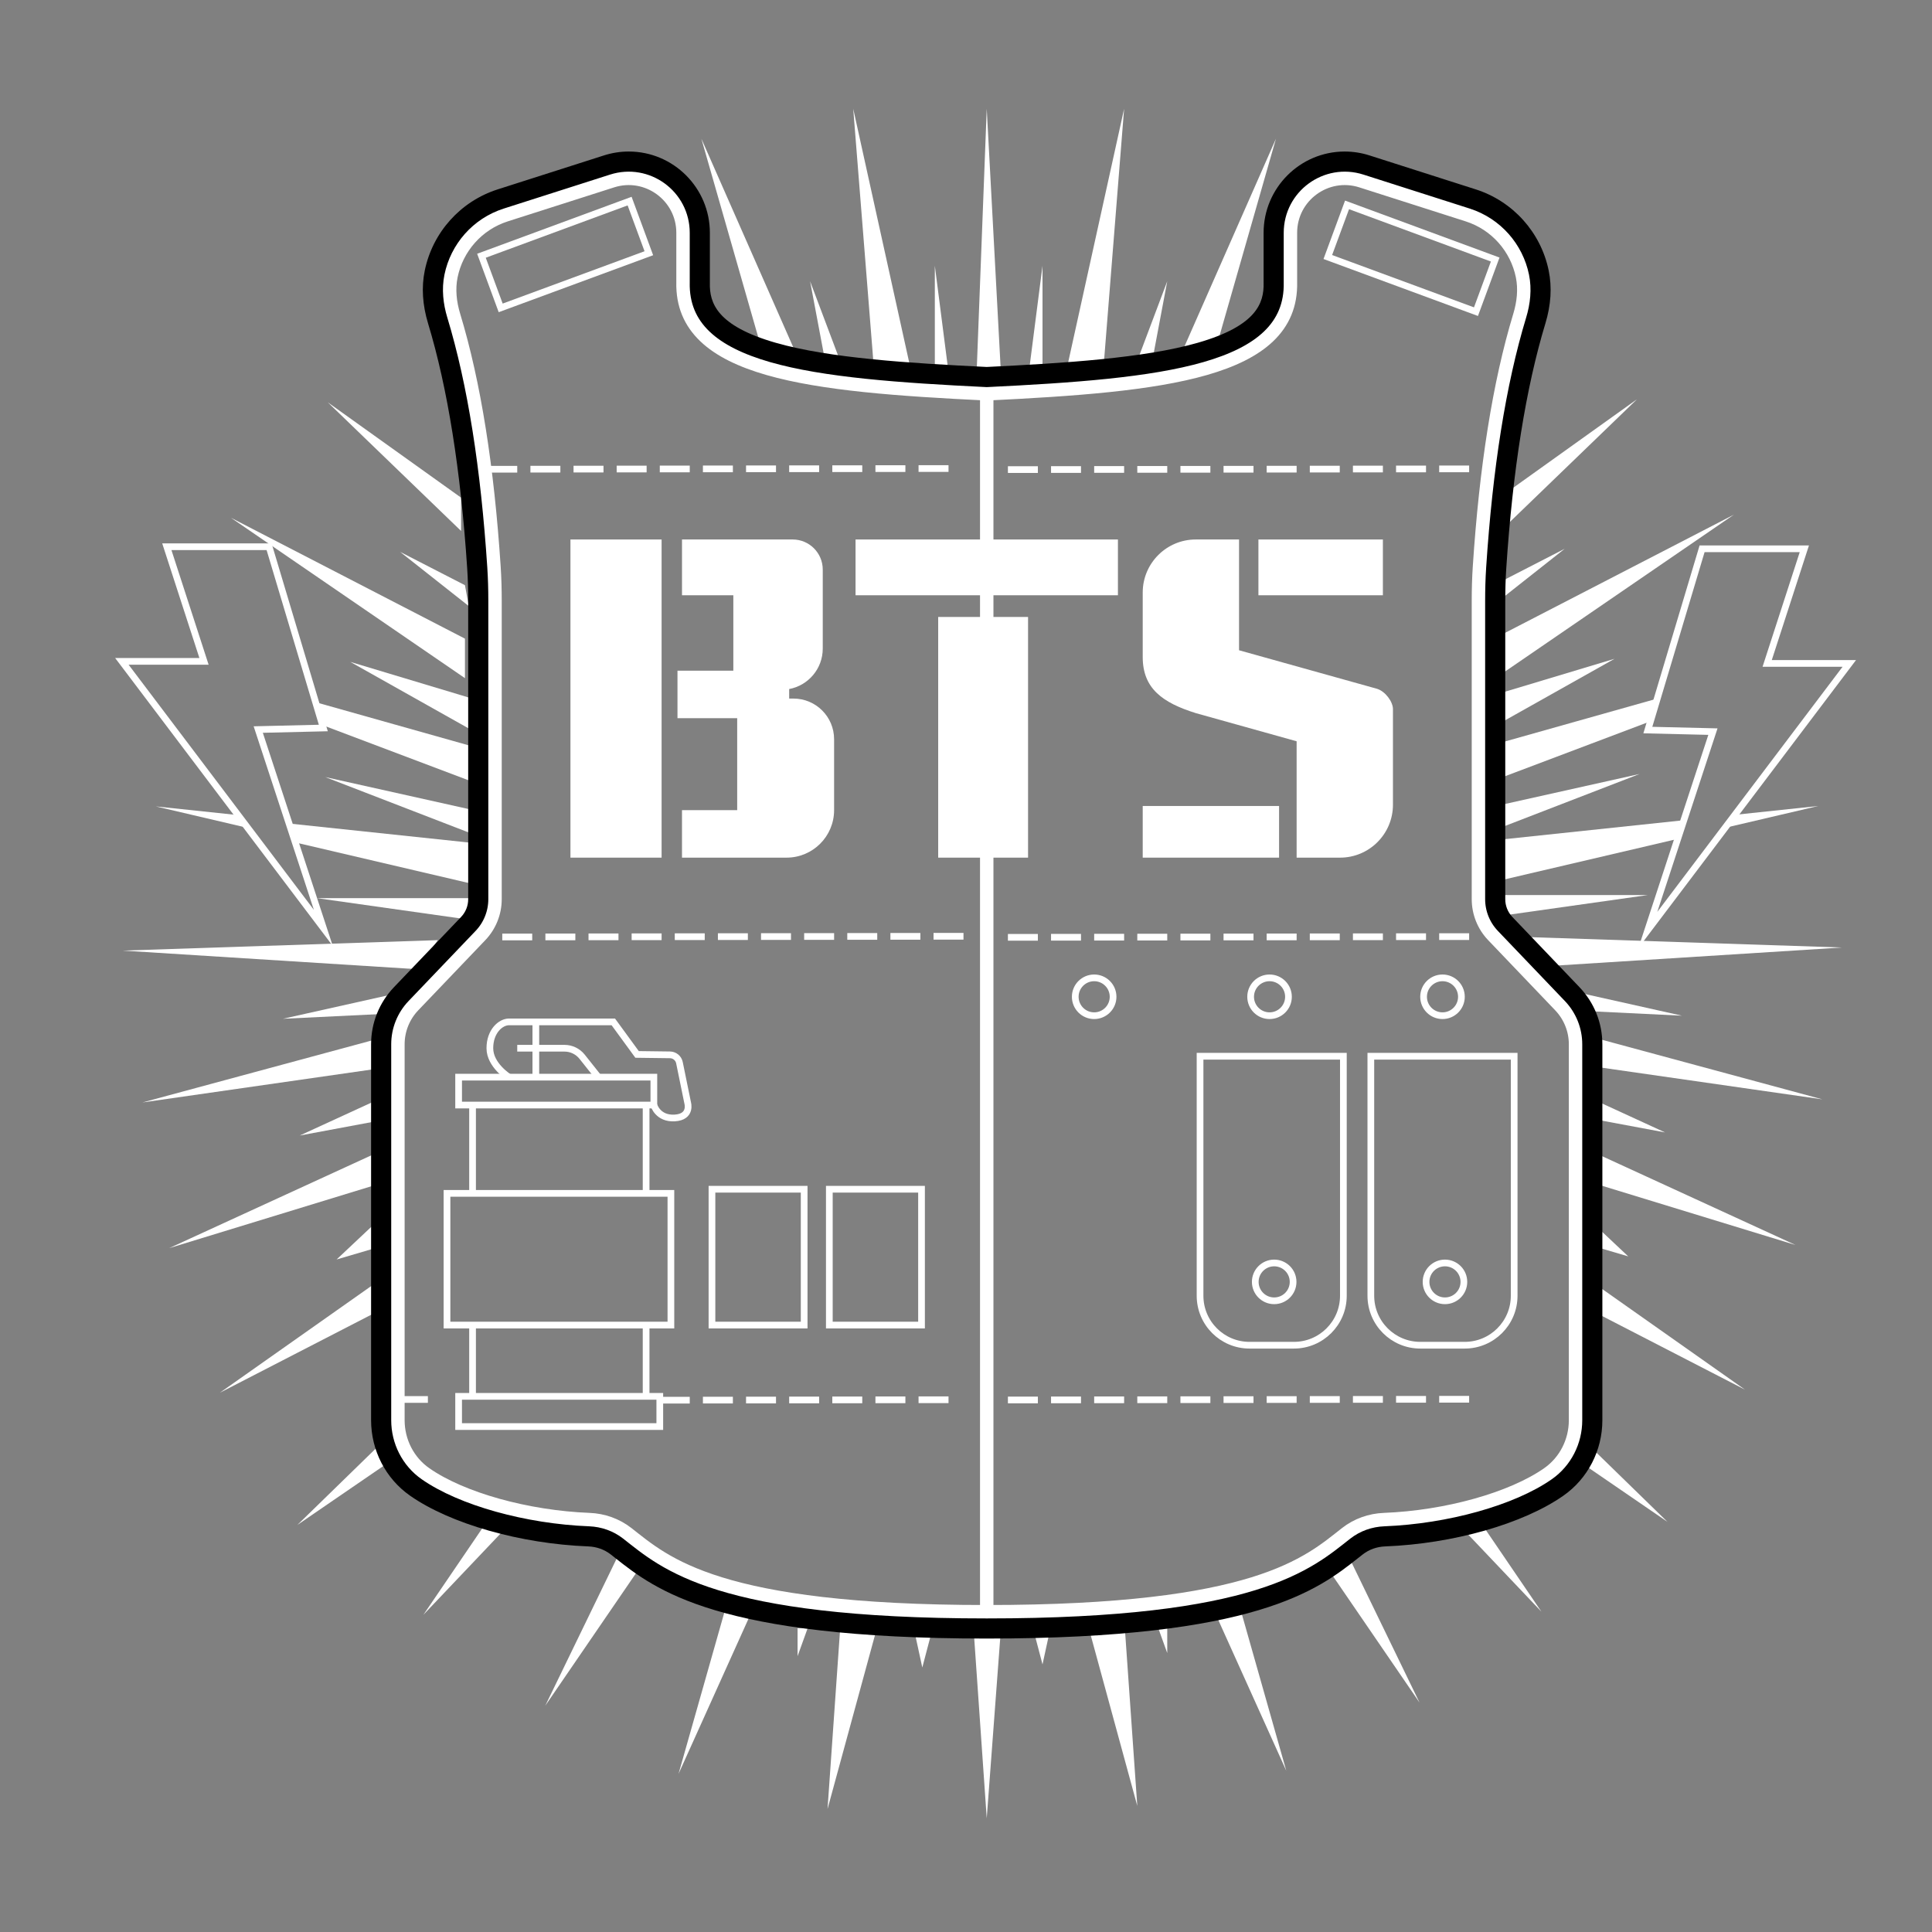 <?xml version="1.0" encoding="iso-8859-1"?>
<!-- Generator: Adobe Illustrator 22.0.1, SVG Export Plug-In . SVG Version: 6.00 Build 0)  -->
<svg version="1.1" id="Layer_1" xmlns="http://www.w3.org/2000/svg" xmlns:xlink="http://www.w3.org/1999/xlink" x="0px" y="0px"
	 viewBox="0 0 288 288" style="enable-background:new 0 0 288 288;" xml:space="preserve">
<rect x="0" y="0" width="288" height="288" fill="#808080" stroke="none"/>
<g>
	<polygon style="fill:#FFFFFF;" points="68.732,74.183 48.867,59.978 68.732,79.149 	"/>
	<polygon style="fill:#FFFFFF;" points="69.309,87.234 59.646,82.268 69.886,90.352 	"/>
	<polygon style="fill:#FFFFFF;" points="69.309,95.202 34.431,77.186 69.309,101.092 	"/>
	<polygon style="fill:#FFFFFF;" points="69.886,103.98 52.217,98.667 69.886,108.599 	"/>
	<polygon style="fill:#FFFFFF;" points="70.81,111.371 46.769,104.596 47.783,107.983 71.734,117.03 	"/>
	<polygon style="fill:#FFFFFF;" points="69.886,120.61 48.482,115.837 70.81,124.46 	"/>
	<polygon style="fill:#FFFFFF;" points="43.72,125.513 70.81,131.851 70.81,125.692 43.093,122.76 	"/>
	<polygon style="fill:#FFFFFF;" points="69.886,133.885 47.25,133.885 69.886,137.087 	"/>
	<polygon style="fill:#FFFFFF;" points="65.267,140.145 18.301,141.706 62.187,144.478 	"/>
	<polygon style="fill:#FFFFFF;" points="58.029,148.328 42.169,151.869 58.029,151.099 	"/>
	<polygon style="fill:#FFFFFF;" points="56.599,159.261 21.227,164.342 55.412,155.103 	"/>
	<polygon style="fill:#FFFFFF;" points="55.412,167.268 44.687,169.27 55.412,164.342 	"/>
	<polygon style="fill:#FFFFFF;" points="55.412,176.815 25.23,186.054 55.412,172.196 	"/>
	<polygon style="fill:#FFFFFF;" points="55.412,182.821 50.176,187.748 55.412,186.208 	"/>
	<polygon style="fill:#FFFFFF;" points="56.599,195.334 32.776,207.612 55.566,191.55 	"/>
	<polygon style="fill:#FFFFFF;" points="58.029,217.929 44.325,227.323 56.336,215.62 	"/>
	<polygon style="fill:#FFFFFF;" points="76.123,227.015 63.111,240.719 72.966,226.245 	"/>
	<polygon style="fill:#FFFFFF;" points="95.41,233.636 81.281,254.27 92.638,230.864 	"/>
	<polygon style="fill:#FFFFFF;" points="112.464,239.334 101.146,264.433 108.268,239.334 	"/>
	<polygon style="fill:#FFFFFF;" points="139.026,242.721 137.486,248.573 136.216,242.721 	"/>
	<polygon style="fill:#FFFFFF;" points="120.394,242.721 118.893,246.879 118.893,242.721 	"/>
	<polygon style="fill:#FFFFFF;" points="130.711,242.721 123.358,269.669 125.321,241.643 	"/>
	<polygon style="fill:#FFFFFF;" points="224.161,73.721 244.025,59.516 224.161,78.687 	"/>
	<polygon style="fill:#FFFFFF;" points="223.584,86.772 233.246,81.806 223.006,89.89 	"/>
	<polygon style="fill:#FFFFFF;" points="223.584,94.74 258.462,76.724 223.584,100.63 	"/>
	<polygon style="fill:#FFFFFF;" points="223.006,103.518 240.676,98.205 223.006,108.137 	"/>
	<polygon style="fill:#FFFFFF;" points="223.006,110.909 247.047,104.134 246.034,107.521 222.082,116.568 	"/>
	<polygon style="fill:#FFFFFF;" points="223.006,120.148 244.41,115.375 222.082,123.998 	"/>
	<polygon style="fill:#FFFFFF;" points="250.097,125.051 223.006,131.389 223.006,125.23 250.724,122.298 	"/>
	<polygon style="fill:#FFFFFF;" points="37.128,123.462 23.229,120.21 35.665,121.525 	"/>
	<polygon style="fill:#FFFFFF;" points="223.006,133.423 245.642,133.423 223.006,136.625 	"/>
	<polygon style="fill:#FFFFFF;" points="227.626,139.684 274.592,141.244 230.706,144.016 	"/>
	<polygon style="fill:#FFFFFF;" points="234.863,147.866 250.724,151.407 234.863,150.637 	"/>
	<polygon style="fill:#FFFFFF;" points="236.294,158.799 271.666,163.88 237.481,154.641 	"/>
	<polygon style="fill:#FFFFFF;" points="237.481,166.806 248.205,168.808 237.481,163.88 	"/>
	<polygon style="fill:#FFFFFF;" points="237.481,176.353 267.662,185.592 237.481,171.734 	"/>
	<polygon style="fill:#FFFFFF;" points="237.481,182.359 242.717,187.286 237.481,185.746 	"/>
	<polygon style="fill:#FFFFFF;" points="236.294,194.872 260.117,207.15 237.327,191.088 	"/>
	<polygon style="fill:#FFFFFF;" points="234.863,217.468 248.568,226.861 236.557,215.158 	"/>
	<polygon style="fill:#FFFFFF;" points="216.77,226.553 229.782,240.257 219.927,225.783 	"/>
	<polygon style="fill:#FFFFFF;" points="197.483,233.174 211.611,253.808 200.255,230.402 	"/>
	<polygon style="fill:#FFFFFF;" points="180.429,238.872 191.747,263.971 184.625,238.872 	"/>
	<polygon style="fill:#FFFFFF;" points="145.089,242.259 147.091,271.055 149.247,242.259 	"/>
	<polygon style="fill:#FFFFFF;" points="153.867,242.259 155.406,248.111 156.677,242.259 	"/>
	<polygon style="fill:#FFFFFF;" points="172.499,242.259 174,246.417 174,242.259 	"/>
	<polygon style="fill:#FFFFFF;" points="162.182,242.259 169.535,269.207 167.571,241.181 	"/>
	<polygon style="fill:#FFFFFF;" points="118.796,53.01 104.552,20.673 113.638,52.394 	"/>
	<polygon style="fill:#FFFFFF;" points="125.225,53.78 120.759,41.923 122.992,53.78 	"/>
	<polygon style="fill:#FFFFFF;" points="135.85,55.474 127.188,16.207 130.268,54.858 	"/>
	<polygon style="fill:#FFFFFF;" points="141.509,56.398 139.353,39.613 139.353,56.398 	"/>
	<polygon style="fill:#FFFFFF;" points="175.964,53.01 190.207,20.673 181.122,52.394 	"/>
	<polygon style="fill:#FFFFFF;" points="169.535,53.78 174,41.923 171.767,53.78 	"/>
	<polygon style="fill:#FFFFFF;" points="158.91,55.474 167.571,16.207 164.492,54.858 	"/>
	<polygon style="fill:#FFFFFF;" points="153.251,56.398 155.406,39.613 155.406,56.398 	"/>
	<polygon style="fill:#FFFFFF;" points="145.551,56.398 147.091,16.207 149.247,56.398 	"/>
	<rect x="85.035" y="80.42" style="fill:#FFFFFF;" width="13.589" height="47.428"/>
	<path style="fill:#FFFFFF;" d="M118.276,104.134h-0.635v-1.418c2.848-0.533,5.005-3.028,5.005-6.031v-7.95v-3.83
		c0-2.477-2.008-4.485-4.485-4.485h-16.496v8.315h7.651v11.241h-8.325v7.083h8.902v13.705h-8.229v7.083h8.229h7.362
		c3.912,0,7.083-3.171,7.083-7.083v-10.567C124.34,106.848,121.625,104.134,118.276,104.134z"/>
	<rect x="139.854" y="91.969" style="fill:#FFFFFF;" width="13.397" height="35.879"/>
	<rect x="127.535" y="80.42" style="fill:#FFFFFF;" width="39.113" height="8.315"/>
	<rect x="170.343" y="120.148" style="fill:#FFFFFF;" width="20.326" height="7.699"/>
	<rect x="187.59" y="80.42" style="fill:#FFFFFF;" width="18.555" height="8.315"/>
	<path style="fill:#FFFFFF;" d="M205.275,102.678L205.275,102.678l-20.573-5.745V80.42h-6.448c-4.369,0-7.911,3.542-7.911,7.911
		v9.605c0,4.682,2.926,6.814,7.944,8.377l15,4.189v17.346h6.467c4.359,0,7.892-3.533,7.892-7.892v-14.244
		C207.646,104.615,206.53,103.075,205.275,102.678z"/>
	<polygon style="fill:#FFFFFF;" points="257.151,123.4 271.05,120.148 258.614,121.464 	"/>
</g>
<g>
	
		<line style="fill:none;stroke:#FFFFFF;stroke-miterlimit:10;stroke-dasharray:5;" x1="72.639" y1="69.949" x2="77.104" y2="69.949"/>
	
		<line style="fill:none;stroke:#FFFFFF;stroke-miterlimit:10;stroke-dasharray:5;" x1="79.068" y1="69.938" x2="83.533" y2="69.938"/>
	
		<line style="fill:none;stroke:#FFFFFF;stroke-miterlimit:10;stroke-dasharray:5;" x1="85.497" y1="69.928" x2="89.962" y2="69.928"/>
	
		<line style="fill:none;stroke:#FFFFFF;stroke-miterlimit:10;stroke-dasharray:5;" x1="91.926" y1="69.917" x2="96.391" y2="69.917"/>
	
		<line style="fill:none;stroke:#FFFFFF;stroke-miterlimit:10;stroke-dasharray:5;" x1="98.354" y1="69.907" x2="102.82" y2="69.907"/>
	
		<line style="fill:none;stroke:#FFFFFF;stroke-miterlimit:10;stroke-dasharray:5;" x1="104.783" y1="69.896" x2="109.249" y2="69.896"/>
	
		<line style="fill:none;stroke:#FFFFFF;stroke-miterlimit:10;stroke-dasharray:5;" x1="111.212" y1="69.886" x2="115.678" y2="69.886"/>
	
		<line style="fill:none;stroke:#FFFFFF;stroke-miterlimit:10;stroke-dasharray:5;" x1="117.641" y1="69.875" x2="122.107" y2="69.875"/>
	
		<line style="fill:none;stroke:#FFFFFF;stroke-miterlimit:10;stroke-dasharray:5;" x1="124.07" y1="69.865" x2="128.536" y2="69.865"/>
	
		<line style="fill:none;stroke:#FFFFFF;stroke-miterlimit:10;stroke-dasharray:5;" x1="130.499" y1="69.854" x2="134.965" y2="69.854"/>
	
		<line style="fill:none;stroke:#FFFFFF;stroke-miterlimit:10;stroke-dasharray:5;" x1="136.928" y1="69.844" x2="141.394" y2="69.844"/>
	
		<line style="fill:none;stroke:#FFFFFF;stroke-miterlimit:10;stroke-dasharray:5;" x1="150.248" y1="70.001" x2="154.713" y2="70.001"/>
	
		<line style="fill:none;stroke:#FFFFFF;stroke-miterlimit:10;stroke-dasharray:5;" x1="156.677" y1="69.991" x2="161.142" y2="69.991"/>
	
		<line style="fill:none;stroke:#FFFFFF;stroke-miterlimit:10;stroke-dasharray:5;" x1="163.106" y1="69.98" x2="167.571" y2="69.98"/>
	<line style="fill:none;stroke:#FFFFFF;stroke-miterlimit:10;stroke-dasharray:5;" x1="169.535" y1="69.97" x2="174" y2="69.97"/>
	
		<line style="fill:none;stroke:#FFFFFF;stroke-miterlimit:10;stroke-dasharray:5;" x1="175.964" y1="69.959" x2="180.429" y2="69.959"/>
	
		<line style="fill:none;stroke:#FFFFFF;stroke-miterlimit:10;stroke-dasharray:5;" x1="182.392" y1="69.949" x2="186.858" y2="69.949"/>
	
		<line style="fill:none;stroke:#FFFFFF;stroke-miterlimit:10;stroke-dasharray:5;" x1="188.821" y1="69.938" x2="193.287" y2="69.938"/>
	
		<line style="fill:none;stroke:#FFFFFF;stroke-miterlimit:10;stroke-dasharray:5;" x1="195.25" y1="69.928" x2="199.716" y2="69.928"/>
	
		<line style="fill:none;stroke:#FFFFFF;stroke-miterlimit:10;stroke-dasharray:5;" x1="201.679" y1="69.917" x2="206.145" y2="69.917"/>
	
		<line style="fill:none;stroke:#FFFFFF;stroke-miterlimit:10;stroke-dasharray:5;" x1="208.108" y1="69.907" x2="212.574" y2="69.907"/>
	
		<line style="fill:none;stroke:#FFFFFF;stroke-miterlimit:10;stroke-dasharray:5;" x1="214.537" y1="69.896" x2="219.003" y2="69.896"/>
	
		<line style="fill:none;stroke:#FFFFFF;stroke-miterlimit:10;stroke-dasharray:5;" x1="150.248" y1="139.725" x2="154.713" y2="139.725"/>
	
		<line style="fill:none;stroke:#FFFFFF;stroke-miterlimit:10;stroke-dasharray:5;" x1="156.677" y1="139.715" x2="161.142" y2="139.715"/>
	
		<line style="fill:none;stroke:#FFFFFF;stroke-miterlimit:10;stroke-dasharray:5;" x1="163.106" y1="139.704" x2="167.571" y2="139.704"/>
	
		<line style="fill:none;stroke:#FFFFFF;stroke-miterlimit:10;stroke-dasharray:5;" x1="169.535" y1="139.694" x2="174" y2="139.694"/>
	
		<line style="fill:none;stroke:#FFFFFF;stroke-miterlimit:10;stroke-dasharray:5;" x1="175.964" y1="139.684" x2="180.429" y2="139.684"/>
	
		<line style="fill:none;stroke:#FFFFFF;stroke-miterlimit:10;stroke-dasharray:5;" x1="182.392" y1="139.673" x2="186.858" y2="139.673"/>
	
		<line style="fill:none;stroke:#FFFFFF;stroke-miterlimit:10;stroke-dasharray:5;" x1="188.821" y1="139.663" x2="193.287" y2="139.663"/>
	
		<line style="fill:none;stroke:#FFFFFF;stroke-miterlimit:10;stroke-dasharray:5;" x1="195.25" y1="139.652" x2="199.716" y2="139.652"/>
	
		<line style="fill:none;stroke:#FFFFFF;stroke-miterlimit:10;stroke-dasharray:5;" x1="201.679" y1="139.642" x2="206.145" y2="139.642"/>
	
		<line style="fill:none;stroke:#FFFFFF;stroke-miterlimit:10;stroke-dasharray:5;" x1="208.108" y1="139.631" x2="212.574" y2="139.631"/>
	
		<line style="fill:none;stroke:#FFFFFF;stroke-miterlimit:10;stroke-dasharray:5;" x1="214.537" y1="139.621" x2="219.003" y2="139.621"/>
	
		<line style="fill:none;stroke:#FFFFFF;stroke-miterlimit:10;stroke-dasharray:5;" x1="150.248" y1="208.69" x2="154.713" y2="208.69"/>
	
		<line style="fill:none;stroke:#FFFFFF;stroke-miterlimit:10;stroke-dasharray:5;" x1="59.319" y1="208.617" x2="63.785" y2="208.617"/>
	
		<line style="fill:none;stroke:#FFFFFF;stroke-miterlimit:10;stroke-dasharray:5;" x1="156.677" y1="208.68" x2="161.142" y2="208.68"/>
	
		<line style="fill:none;stroke:#FFFFFF;stroke-miterlimit:10;stroke-dasharray:5;" x1="163.106" y1="208.669" x2="167.571" y2="208.669"/>
	
		<line style="fill:none;stroke:#FFFFFF;stroke-miterlimit:10;stroke-dasharray:5;" x1="169.535" y1="208.659" x2="174" y2="208.659"/>
	
		<line style="fill:none;stroke:#FFFFFF;stroke-miterlimit:10;stroke-dasharray:5;" x1="175.964" y1="208.648" x2="180.429" y2="208.648"/>
	
		<line style="fill:none;stroke:#FFFFFF;stroke-miterlimit:10;stroke-dasharray:5;" x1="182.392" y1="208.638" x2="186.858" y2="208.638"/>
	
		<line style="fill:none;stroke:#FFFFFF;stroke-miterlimit:10;stroke-dasharray:5;" x1="188.821" y1="208.627" x2="193.287" y2="208.627"/>
	
		<line style="fill:none;stroke:#FFFFFF;stroke-miterlimit:10;stroke-dasharray:5;" x1="98.354" y1="208.722" x2="102.82" y2="208.722"/>
	
		<line style="fill:none;stroke:#FFFFFF;stroke-miterlimit:10;stroke-dasharray:5;" x1="104.783" y1="208.711" x2="109.249" y2="208.711"/>
	
		<line style="fill:none;stroke:#FFFFFF;stroke-miterlimit:10;stroke-dasharray:5;" x1="111.212" y1="208.701" x2="115.678" y2="208.701"/>
	
		<line style="fill:none;stroke:#FFFFFF;stroke-miterlimit:10;stroke-dasharray:5;" x1="117.641" y1="208.69" x2="122.107" y2="208.69"/>
	
		<line style="fill:none;stroke:#FFFFFF;stroke-miterlimit:10;stroke-dasharray:5;" x1="124.07" y1="208.68" x2="128.536" y2="208.68"/>
	
		<line style="fill:none;stroke:#FFFFFF;stroke-miterlimit:10;stroke-dasharray:5;" x1="130.499" y1="208.669" x2="134.965" y2="208.669"/>
	
		<line style="fill:none;stroke:#FFFFFF;stroke-miterlimit:10;stroke-dasharray:5;" x1="136.928" y1="208.659" x2="141.394" y2="208.659"/>
	
		<line style="fill:none;stroke:#FFFFFF;stroke-miterlimit:10;stroke-dasharray:5;" x1="195.25" y1="208.617" x2="199.716" y2="208.617"/>
	
		<line style="fill:none;stroke:#FFFFFF;stroke-miterlimit:10;stroke-dasharray:5;" x1="201.679" y1="208.606" x2="206.145" y2="208.606"/>
	
		<line style="fill:none;stroke:#FFFFFF;stroke-miterlimit:10;stroke-dasharray:5;" x1="208.108" y1="208.596" x2="212.574" y2="208.596"/>
	
		<line style="fill:none;stroke:#FFFFFF;stroke-miterlimit:10;stroke-dasharray:5;" x1="214.537" y1="208.586" x2="219.003" y2="208.586"/>
	
		<line style="fill:none;stroke:#FFFFFF;stroke-miterlimit:10;stroke-dasharray:5;" x1="74.872" y1="139.673" x2="79.337" y2="139.673"/>
	
		<line style="fill:none;stroke:#FFFFFF;stroke-miterlimit:10;stroke-dasharray:5;" x1="81.301" y1="139.663" x2="85.766" y2="139.663"/>
	
		<line style="fill:none;stroke:#FFFFFF;stroke-miterlimit:10;stroke-dasharray:5;" x1="87.729" y1="139.652" x2="92.195" y2="139.652"/>
	
		<line style="fill:none;stroke:#FFFFFF;stroke-miterlimit:10;stroke-dasharray:5;" x1="94.158" y1="139.642" x2="98.624" y2="139.642"/>
	
		<line style="fill:none;stroke:#FFFFFF;stroke-miterlimit:10;stroke-dasharray:5;" x1="100.587" y1="139.631" x2="105.053" y2="139.631"/>
	
		<line style="fill:none;stroke:#FFFFFF;stroke-miterlimit:10;stroke-dasharray:5;" x1="107.016" y1="139.621" x2="111.482" y2="139.621"/>
	
		<line style="fill:none;stroke:#FFFFFF;stroke-miterlimit:10;stroke-dasharray:5;" x1="113.445" y1="139.61" x2="117.911" y2="139.61"/>
	
		<line style="fill:none;stroke:#FFFFFF;stroke-miterlimit:10;stroke-dasharray:5;" x1="119.874" y1="139.6" x2="124.34" y2="139.6"/>
	
		<line style="fill:none;stroke:#FFFFFF;stroke-miterlimit:10;stroke-dasharray:5;" x1="126.303" y1="139.589" x2="130.769" y2="139.589"/>
	
		<line style="fill:none;stroke:#FFFFFF;stroke-miterlimit:10;stroke-dasharray:5;" x1="132.732" y1="139.579" x2="137.198" y2="139.579"/>
	
		<line style="fill:none;stroke:#FFFFFF;stroke-miterlimit:10;stroke-dasharray:5;" x1="139.161" y1="139.568" x2="143.626" y2="139.568"/>
	<g>
		<path d="M200.456,26.588c0.816,0,1.65,0.125,2.482,0.391l15.839,5.063c4.271,1.365,7.314,4.918,8.17,9.099
			c0.402,1.964,0.178,3.996-0.404,5.914c-3.07,10.118-5.029,22.689-5.998,37.445c-0.111,1.69-0.156,3.388-0.156,5.081v44.459
			c0,2.019,0.778,3.96,2.173,5.42l9.994,10.456c1.481,1.549,2.307,3.61,2.307,5.753v56.041c0,3.165-1.51,6.158-4.105,7.972
			c-5.393,3.77-15.161,6.48-24.425,6.841c-2.059,0.08-4.039,0.778-5.662,2.048c-5.679,4.444-13.313,11.686-53.581,11.686
			s-47.902-7.242-53.581-11.686c-1.623-1.27-3.603-1.967-5.662-2.048c-9.264-0.36-19.031-3.07-24.425-6.841
			c-2.594-1.814-4.105-4.806-4.105-7.972v-56.041c0-2.143,0.826-4.204,2.307-5.753l9.994-10.456c1.395-1.46,2.174-3.401,2.174-5.42
			V89.582c0-1.693-0.045-3.391-0.156-5.081c-0.969-14.756-2.928-27.327-5.998-37.445c-0.582-1.918-0.806-3.951-0.404-5.914
			c0.856-4.181,3.898-7.734,8.17-9.099l15.839-5.063c0.832-0.266,1.666-0.391,2.482-0.391c4.313,0,8.093,3.494,8.093,8.112v7.377
			c-0.308,13.397,19.094,15.36,45.272,16.631h0c26.178-1.27,45.58-3.234,45.272-16.631V34.7
			C192.363,30.083,196.143,26.589,200.456,26.588 M200.457,22.588L200.457,22.588c-6.669,0.001-12.093,5.434-12.094,12.112v7.377
			v0.046l0.001,0.046c0.069,3-1.043,6.406-9.81,8.926c-7.989,2.297-19.91,3.045-31.463,3.607
			c-11.553-0.562-23.473-1.31-31.463-3.607c-8.767-2.521-9.879-5.927-9.81-8.926l0.001-0.046v-0.046V34.7
			c0-6.679-5.425-12.112-12.093-12.112c-1.249,0-2.494,0.195-3.7,0.581l-15.839,5.063c-5.539,1.771-9.704,6.41-10.87,12.107
			c-0.507,2.475-0.34,5.126,0.495,7.878c2.908,9.585,4.871,21.881,5.834,36.546c0.099,1.509,0.147,3.085,0.147,4.819v44.459
			c0,0.994-0.378,1.937-1.065,2.656l-9.994,10.456c-2.203,2.304-3.416,5.329-3.416,8.517v56.041c0,4.5,2.173,8.706,5.813,11.25
			c6.005,4.198,16.431,7.165,26.561,7.559c1.252,0.049,2.411,0.464,3.352,1.201l0.616,0.485c6.07,4.799,15.243,12.051,55.43,12.051
			s49.36-7.252,55.43-12.051l0.616-0.485c0.942-0.737,2.101-1.152,3.352-1.201c10.13-0.394,20.556-3.361,26.561-7.559
			c3.64-2.544,5.813-6.75,5.813-11.25v-56.041c0-3.188-1.213-6.213-3.416-8.517l-9.994-10.456c-0.687-0.719-1.065-1.662-1.065-2.656
			V89.582c0-1.734,0.048-3.31,0.147-4.819c0.963-14.665,2.926-26.961,5.834-36.546c0.835-2.752,1.001-5.402,0.495-7.878
			c-1.166-5.697-5.331-10.336-10.87-12.107l-15.839-5.063C202.95,22.784,201.706,22.588,200.457,22.588L200.457,22.588z"/>
	</g>
	<path style="fill:none;stroke:#FFFFFF;stroke-width:2;stroke-miterlimit:10;" d="M147.091,58.708
		c26.178-1.27,45.58-3.234,45.272-16.631V34.7c0-5.491,5.344-9.393,10.574-7.721l15.839,5.063c4.271,1.365,7.314,4.918,8.17,9.099
		c0.402,1.964,0.178,3.996-0.404,5.914c-3.07,10.118-5.029,22.689-5.998,37.445c-0.111,1.69-0.156,3.388-0.156,5.081v44.459
		c0,2.019,0.779,3.96,2.174,5.42l9.994,10.456c1.481,1.549,2.307,3.61,2.307,5.753v56.041c0,3.165-1.51,6.158-4.105,7.972
		c-5.393,3.77-15.161,6.48-24.425,6.841c-2.059,0.08-4.039,0.778-5.662,2.048c-5.679,4.444-13.313,11.686-53.581,11.686
		s-47.902-7.242-53.581-11.686c-1.623-1.27-3.603-1.967-5.662-2.048c-9.264-0.36-19.031-3.07-24.425-6.841
		c-2.594-1.814-4.105-4.806-4.105-7.972l0-56.041c0-2.143,0.826-4.204,2.307-5.753l9.994-10.456c1.395-1.46,2.174-3.401,2.174-5.42
		l0-44.459c0-1.693-0.045-3.391-0.156-5.081c-0.969-14.756-2.928-27.327-5.998-37.445c-0.582-1.918-0.806-3.951-0.404-5.914
		c0.856-4.181,3.898-7.734,8.17-9.099l15.839-5.063c5.23-1.672,10.574,2.23,10.574,7.721l0,7.377
		C101.511,55.474,120.913,57.437,147.091,58.708L147.091,58.708z"/>
	
		<rect x="72.492" y="33.82" transform="matrix(0.938 -0.346 0.346 0.938 -7.929 31.483)" style="fill:none;stroke:#FFFFFF;stroke-miterlimit:10;" width="23.545" height="8.285"/>
	
		<rect x="198.569" y="34.384" transform="matrix(-0.938 -0.346 0.346 -0.938 394.381 147.417)" style="fill:none;stroke:#FFFFFF;stroke-miterlimit:10;" width="23.545" height="8.285"/>
	
		<line style="fill:none;stroke:#FFFFFF;stroke-width:2;stroke-miterlimit:10;" x1="147.091" y1="58.708" x2="147.091" y2="240.257"/>
	<circle style="fill:none;stroke:#FFFFFF;stroke-miterlimit:10;" cx="163.106" cy="148.588" r="2.82"/>
	<circle style="fill:none;stroke:#FFFFFF;stroke-miterlimit:10;" cx="189.94" cy="191.088" r="2.82"/>
	<circle style="fill:none;stroke:#FFFFFF;stroke-miterlimit:10;" cx="189.25" cy="148.588" r="2.82"/>
	<circle style="fill:none;stroke:#FFFFFF;stroke-miterlimit:10;" cx="215.031" cy="148.588" r="2.82"/>
	<path style="fill:none;stroke:#FFFFFF;stroke-miterlimit:10;" d="M192.881,200.529h-6.617c-4.073,0-7.374-3.301-7.374-7.374
		v-35.704h21.366v35.704C200.255,197.228,196.953,200.529,192.881,200.529z"/>
	<circle style="fill:none;stroke:#FFFFFF;stroke-miterlimit:10;" cx="215.399" cy="191.088" r="2.82"/>
	<path style="fill:none;stroke:#FFFFFF;stroke-miterlimit:10;" d="M218.34,200.529h-6.617c-4.073,0-7.374-3.301-7.374-7.374v-35.704
		h21.366v35.704C225.714,197.228,222.413,200.529,218.34,200.529z"/>
	<polygon style="fill:none;stroke:#FFFFFF;stroke-miterlimit:10;" points="253.727,81.806 268.971,81.806 263.428,98.898 
		275.67,98.898 245.642,138.627 255.343,109.061 245.642,108.83 	"/>
	<polygon style="fill:none;stroke:#FFFFFF;stroke-miterlimit:10;" points="40.113,81.498 24.868,81.498 30.412,98.59 18.17,98.59 
		48.197,138.319 38.496,108.753 48.197,108.522 	"/>
	<rect x="68.366" y="208.151" style="fill:none;stroke:#FFFFFF;stroke-miterlimit:10;" width="29.989" height="4.504"/>
	<rect x="66.633" y="177.893" style="fill:none;stroke:#FFFFFF;stroke-miterlimit:10;" width="33.377" height="19.633"/>
	<line style="fill:none;stroke:#FFFFFF;stroke-miterlimit:10;" x1="70.444" y1="208.151" x2="70.444" y2="197.526"/>
	<line style="fill:none;stroke:#FFFFFF;stroke-miterlimit:10;" x1="96.314" y1="197.526" x2="96.314" y2="208.151"/>
	<line style="fill:none;stroke:#FFFFFF;stroke-miterlimit:10;" x1="96.314" y1="164.727" x2="96.314" y2="177.893"/>
	<line style="fill:none;stroke:#FFFFFF;stroke-miterlimit:10;" x1="70.444" y1="177.893" x2="70.444" y2="164.727"/>
	<rect x="68.366" y="160.57" style="fill:none;stroke:#FFFFFF;stroke-miterlimit:10;" width="29.103" height="4.158"/>
	<rect x="106.131" y="177.277" style="fill:none;stroke:#FFFFFF;stroke-miterlimit:10;" width="13.743" height="20.249"/>
	<rect x="123.627" y="177.277" style="fill:none;stroke:#FFFFFF;stroke-miterlimit:10;" width="13.743" height="20.249"/>
	<path style="fill:none;stroke:#FFFFFF;stroke-miterlimit:10;" d="M77.104,156.258h7.042c1.024,0,1.991,0.467,2.628,1.268
		l2.418,3.043"/>
	<line style="fill:none;stroke:#FFFFFF;stroke-miterlimit:10;" x1="79.876" y1="152.331" x2="79.876" y2="160.57"/>
	<path style="fill:none;stroke:#FFFFFF;stroke-miterlimit:10;" d="M75.872,160.57c0,0-2.849-1.771-2.849-4.312
		s1.617-3.927,2.849-3.927c1.232,0,15.553,0,15.553,0l3.542,4.851l4.907,0.062c0.686,0.009,1.273,0.494,1.411,1.167l1.228,6.009
		c0,0,0.616,2.079-1.925,2.233s-3.118-1.925-3.118-1.925"/>
</g>
</svg>
